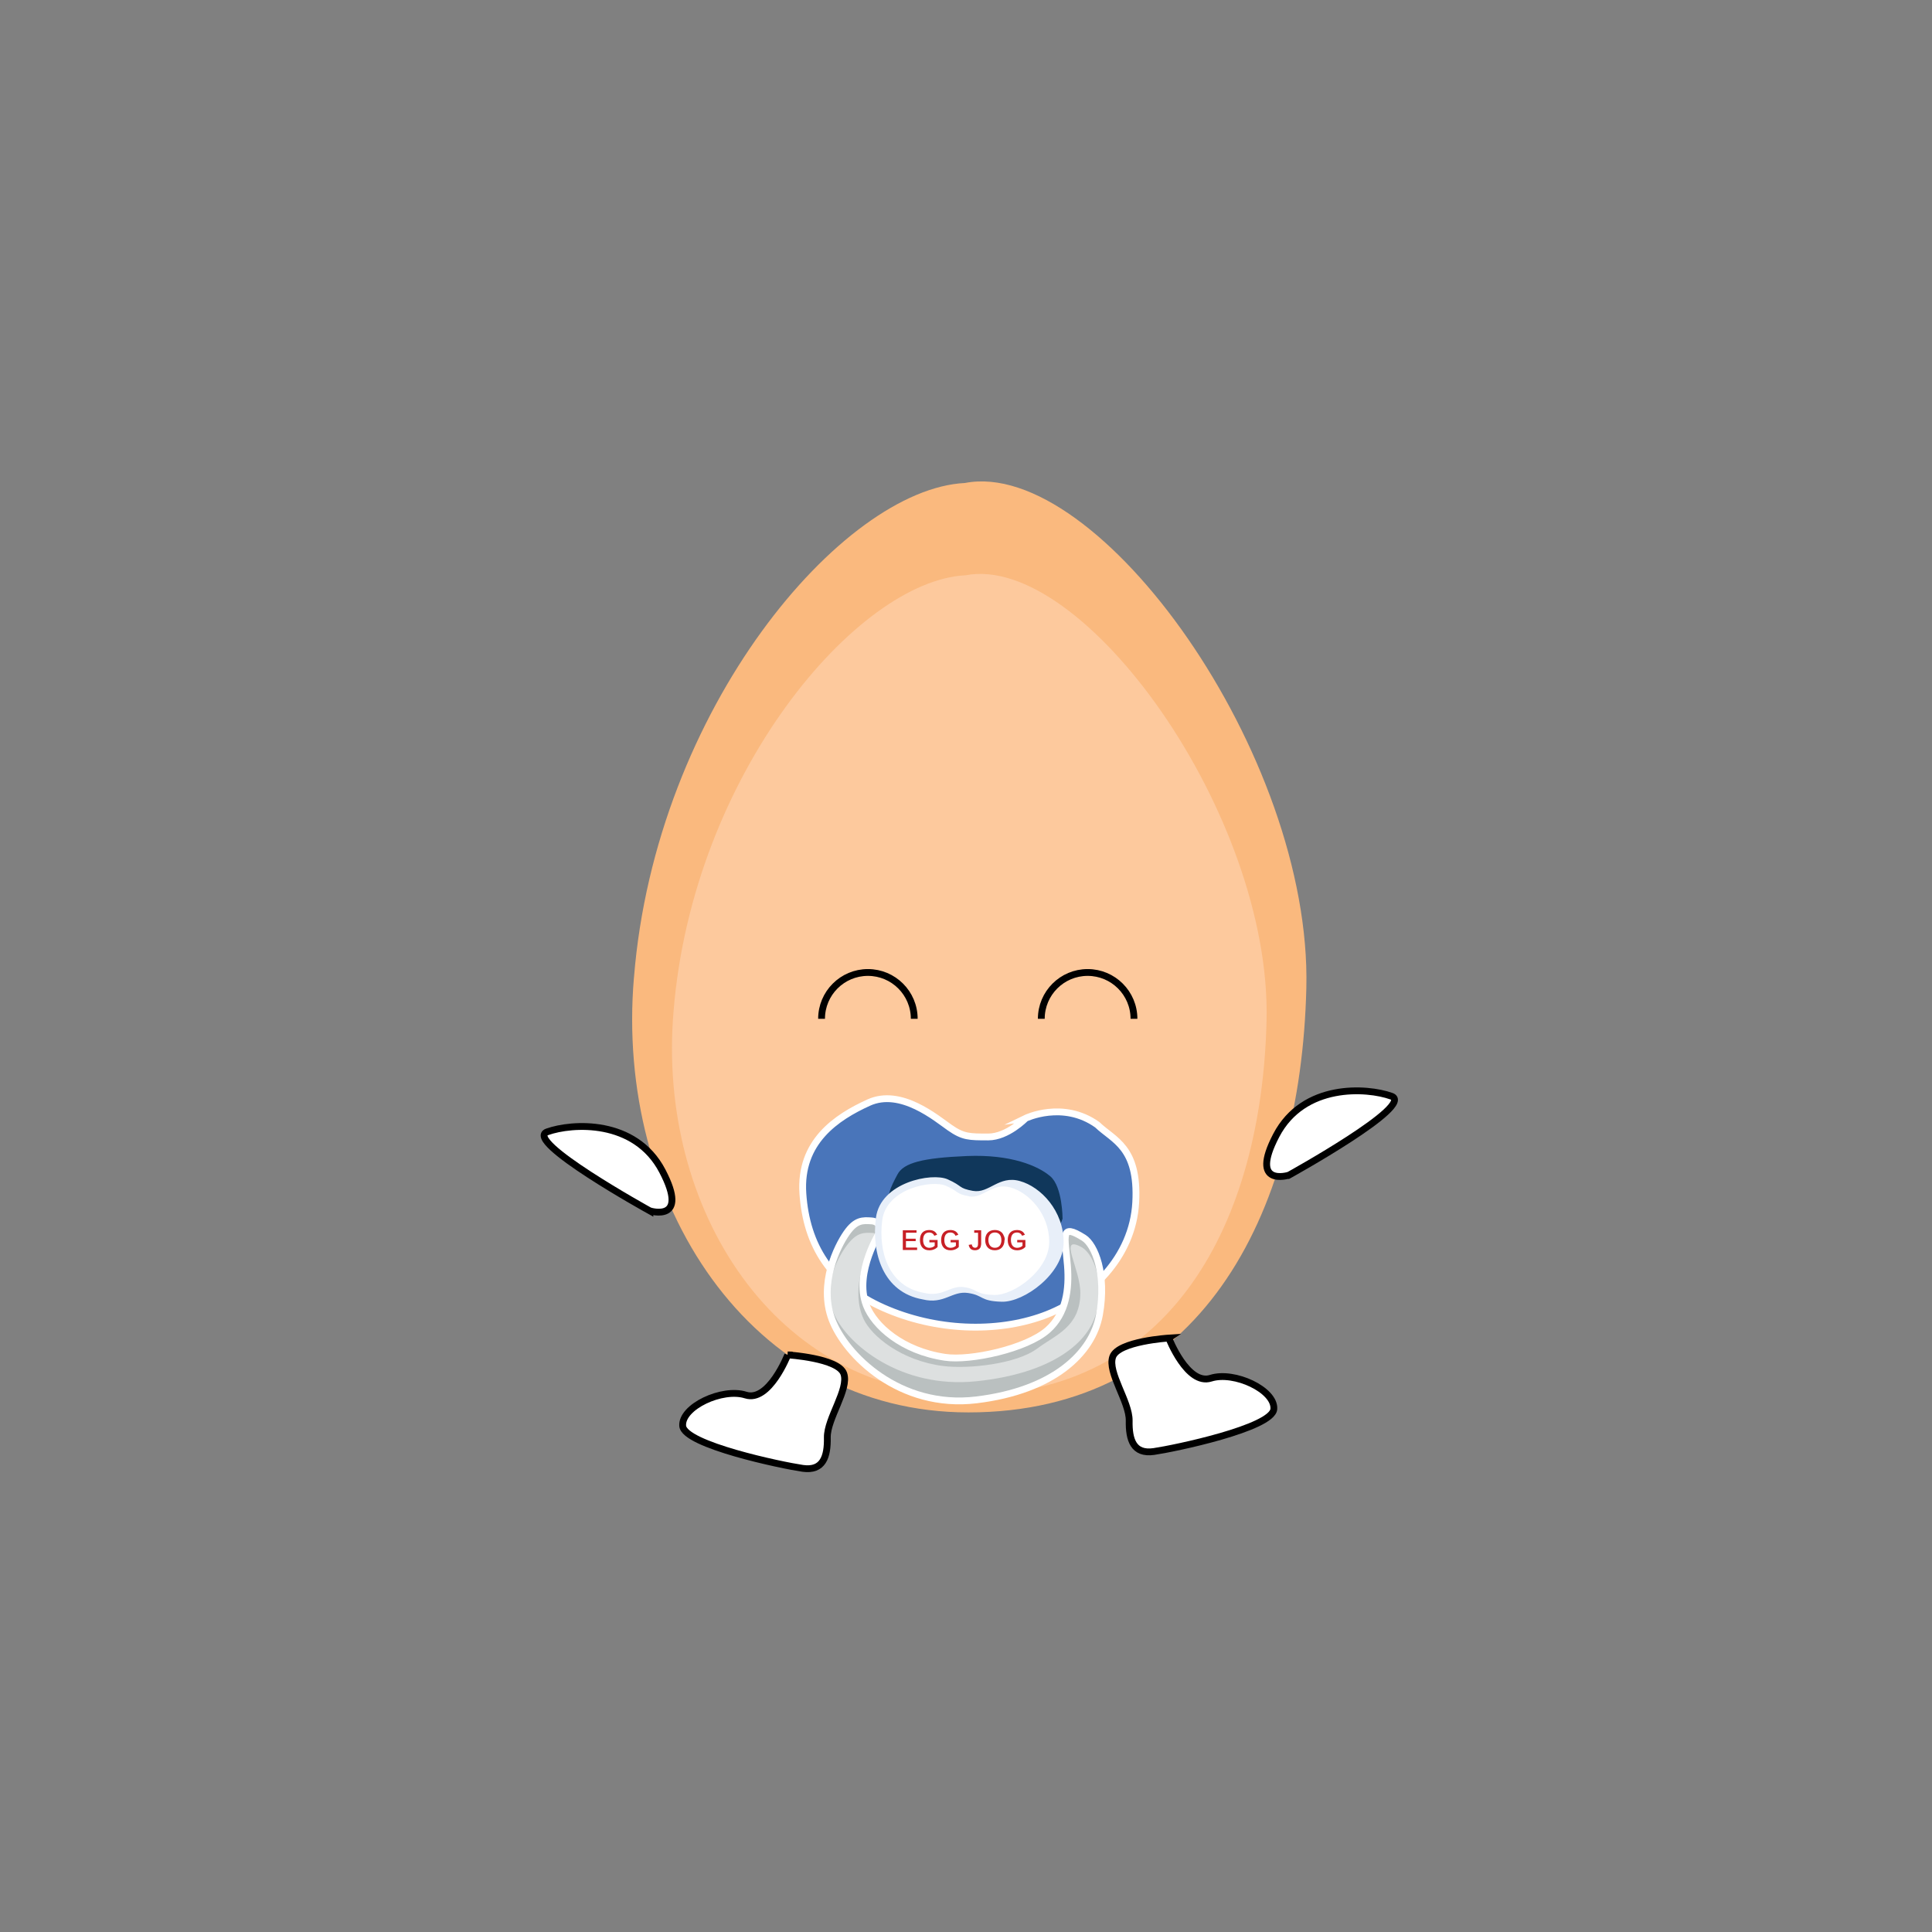 <!DOCTYPE svg  PUBLIC '-//W3C//DTD SVG 1.1//EN'  'http://www.w3.org/Graphics/SVG/1.1/DTD/svg11.dtd'>
<svg xmlns="http://www.w3.org/2000/svg" xml:space="preserve" height="283.46px" viewBox="0 0 283.464 283.464" width="283.46px" version="1.1" y="0px" x="0px" xmlns:xlink="http://www.w3.org/1999/xlink" enable-background="new 0 0 283.464 283.464">
	<rect x="0" y="0" width="283.464" height="283.464" fill="#808080" stroke="none"/>
	<path d="m93.016 143.42c3.161-39.472 30.581-71.67 48.554-72.555 19.552-3.798 50.919 39.894 50.097 74.1-0.809 33.67-15.877 62.264-49.582 62.264-32.09 0.01-51.868-30.94-49.074-63.8z" fill="#FAB97E"/>
	<path d="m98.823 148.4c2.788-34.813 26.971-63.21 42.823-63.991 17.245-3.35 44.909 35.185 44.184 65.352-0.713 29.697-14.004 54.916-43.73 54.916-28.3 0-45.74-27.3-43.277-56.28z" fill="#FDC99D"/>
		<path stroke="#fff" stroke-miterlimit="10" d="m150.47 164.08s-2.65 2.736-5.474 2.736c-2.822 0-3.677 0-5.645-1.367-1.967-1.369-7.184-5.816-11.888-3.678-4.704 2.137-10.178 5.73-9.665 13.342s4.105 13.342 11.803 16.764c7.697 3.42 16.593 3.678 23.435 1.197s13.172-8.553 13.599-16.678c0.428-8.125-3.249-9.066-5.645-11.375-5.05-3.6-10.53-0.94-10.53-0.94z" fill="#4975BA"/>
		<path stroke="#fff" stroke-miterlimit="10" d="m129.25 180.5s-0.086-1.283-1.369-1.369-2.309-0.172-3.678 1.797c-1.369 1.967-4.105 7.439-2.138 12.658 1.967 5.217 9.921 13.17 21.21 11.803 11.291-1.369 17.021-6.844 18.039-12.488 1.074-5.963-0.67-10.262-2.301-11.289-3.551-2.232-2.738-0.256-2.395 4.105 0.268 3.41-0.172 7.014-2.908 9.432-3.115 2.752-11.333 4.549-15.053 3.996-6.3-0.936-10.378-4.6-11.546-7.611-1.89-4.89 2.14-11.04 2.14-11.04z" fill="#BAC0C0"/>
		<path opacity=".5" d="m126.95 184.69s2.426-3.713 1.167-3.785c-1.258-0.07-2.265-0.141-3.607 1.488-1.341 1.631-4.026 6.166-2.097 10.49 1.93 4.322 9.73 10.912 20.803 9.779 11.071-1.135 16.691-5.67 17.689-10.348 1.054-4.941-0.656-8.504-2.256-9.354-3.482-1.852-0.076 3.232-0.14 6.861-0.085 4.898-3.646 6.035-6.329 8.039-3.056 2.281-10.122 3.023-13.77 2.566-6.179-0.775-10.571-4.432-11.717-6.928-1.84-4.05 0.27-8.81 0.27-8.81z" fill="#fff"/>
		<path d="m155.9 178.8s0-4.684-1.801-6.214-5.763-3.242-12.247-2.972c-6.483 0.271-9.275 0.99-10.176 2.702-0.9 1.711-1.98 3.527-0.99 6.086 0.99 2.558 8.014 5.53 13.238 5.53 5.12-0.01 10.81-1.36 11.98-5.14z" fill="#10375B"/>
			<path d="m142.8 174.74c-2.289-0.428-1.454-0.686-3.763-1.711-2.31-1.027-9.835 0.428-10.52 5.645s1.07 10.947 6.864 11.975c3.143 0.77 4.309-1.291 6.649-0.941s1.711 1.199 4.961 1.283c3.25 0.086 9.066-4.105 9.066-8.725 0-4.617-3.336-8.125-6.416-8.98-3.08-0.88-4.55 1.86-6.84 1.44z" fill="#E8EFF9"/>
			<path d="m142.15 175.51c-2.036-0.381-1.293-0.609-3.348-1.525-2.054-0.914-8.748 0.381-9.357 5.031s0.952 9.758 6.105 10.672c2.795 0.688 3.833-1.148 5.914-0.838 2.082 0.311 1.522 1.068 4.413 1.145 2.891 0.074 8.064-3.66 8.064-7.775 0-4.117-2.968-7.242-5.707-8.006-2.71-0.74-4.02 1.7-6.06 1.32z" fill="#fff"/>
		<g fill="#C72026">
			<path d="m134.56 183.4h-2.1v-2.895h2.012v0.361h-1.55v0.879h1.427v0.352h-1.427v0.945h1.638v0.36z"/>
			<path d="m137.35 183.14c-0.083 0.061-0.174 0.113-0.277 0.158-0.102 0.045-0.213 0.08-0.334 0.107-0.121 0.025-0.25 0.039-0.386 0.039-0.233 0-0.437-0.037-0.609-0.111s-0.316-0.178-0.43-0.311c-0.114-0.135-0.2-0.293-0.256-0.475-0.057-0.184-0.084-0.385-0.084-0.604 0-0.227 0.028-0.43 0.083-0.611s0.14-0.336 0.253-0.463c0.112-0.129 0.254-0.227 0.424-0.295 0.169-0.068 0.368-0.104 0.595-0.104 0.165 0 0.31 0.018 0.435 0.053 0.125 0.037 0.235 0.086 0.328 0.146 0.094 0.063 0.173 0.135 0.239 0.221 0.066 0.084 0.121 0.176 0.167 0.271l-0.416 0.15c-0.029-0.064-0.065-0.125-0.108-0.182-0.043-0.059-0.095-0.109-0.156-0.152-0.061-0.045-0.132-0.08-0.212-0.105-0.081-0.025-0.172-0.039-0.276-0.039-0.155 0-0.289 0.027-0.4 0.08s-0.204 0.129-0.276 0.225c-0.073 0.096-0.127 0.213-0.162 0.35-0.034 0.137-0.052 0.287-0.052 0.455 0 0.166 0.02 0.318 0.058 0.457 0.038 0.141 0.096 0.26 0.172 0.361 0.076 0.1 0.171 0.178 0.286 0.234 0.114 0.055 0.247 0.084 0.398 0.084 0.096 0 0.184-0.01 0.264-0.029 0.08-0.018 0.153-0.041 0.219-0.07 0.066-0.027 0.124-0.061 0.175-0.096 0.051-0.037 0.094-0.072 0.128-0.107v-0.502h-0.778v-0.344h1.202v1.016c-0.04 0.05-0.11 0.12-0.2 0.18z"/>
			<path d="m140.46 183.14c-0.083 0.061-0.174 0.113-0.277 0.158-0.102 0.045-0.213 0.08-0.334 0.107-0.121 0.025-0.25 0.039-0.386 0.039-0.233 0-0.437-0.037-0.609-0.111s-0.316-0.178-0.43-0.311c-0.114-0.135-0.2-0.293-0.256-0.475-0.057-0.184-0.084-0.385-0.084-0.604 0-0.227 0.028-0.43 0.083-0.611s0.14-0.336 0.253-0.463c0.112-0.129 0.254-0.227 0.424-0.295 0.169-0.068 0.368-0.104 0.595-0.104 0.165 0 0.31 0.018 0.435 0.053 0.125 0.037 0.235 0.086 0.328 0.146 0.094 0.063 0.173 0.135 0.239 0.221 0.066 0.084 0.121 0.176 0.167 0.271l-0.416 0.15c-0.029-0.064-0.065-0.125-0.108-0.182-0.043-0.059-0.095-0.109-0.156-0.152-0.061-0.045-0.132-0.08-0.212-0.105-0.081-0.025-0.172-0.039-0.276-0.039-0.155 0-0.289 0.027-0.4 0.08s-0.204 0.129-0.276 0.225c-0.073 0.096-0.127 0.213-0.162 0.35-0.034 0.137-0.052 0.287-0.052 0.455 0 0.166 0.02 0.318 0.058 0.457 0.038 0.141 0.096 0.26 0.172 0.361 0.076 0.1 0.171 0.178 0.286 0.234 0.114 0.055 0.247 0.084 0.398 0.084 0.096 0 0.184-0.01 0.264-0.029 0.08-0.018 0.153-0.041 0.219-0.07 0.066-0.027 0.124-0.061 0.175-0.096 0.051-0.037 0.094-0.072 0.128-0.107v-0.502h-0.778v-0.344h1.202v1.016c-0.03 0.05-0.11 0.12-0.19 0.18z"/>
			<path d="m143.9 182.9c-0.038 0.113-0.096 0.209-0.172 0.289s-0.17 0.141-0.283 0.184-0.243 0.064-0.391 0.064c-0.262 0-0.47-0.063-0.623-0.189-0.152-0.125-0.254-0.324-0.306-0.598l0.448-0.074c0.033 0.172 0.092 0.299 0.178 0.379 0.086 0.078 0.188 0.119 0.307 0.119 0.146 0 0.256-0.047 0.331-0.141 0.074-0.094 0.111-0.23 0.111-0.41v-1.65h-0.562v-0.369h1.02v2.016c-0.01 0.14-0.03 0.27-0.07 0.38z"/>
			<path d="m147.38 181.94c0 0.227-0.031 0.432-0.096 0.617-0.064 0.184-0.157 0.342-0.279 0.473-0.121 0.131-0.27 0.232-0.445 0.305-0.176 0.07-0.375 0.105-0.596 0.105-0.234 0-0.441-0.037-0.618-0.111s-0.325-0.178-0.442-0.311c-0.119-0.135-0.207-0.293-0.266-0.475-0.06-0.184-0.089-0.385-0.089-0.604 0-0.227 0.031-0.43 0.093-0.611 0.063-0.182 0.154-0.336 0.275-0.463 0.121-0.129 0.27-0.227 0.445-0.295 0.177-0.068 0.379-0.104 0.605-0.104s0.428 0.035 0.604 0.104c0.176 0.07 0.324 0.17 0.443 0.297 0.119 0.129 0.21 0.283 0.272 0.465 0.1 0.17 0.13 0.38 0.13 0.6zm-0.46 0c0-0.168-0.021-0.318-0.063-0.455s-0.102-0.254-0.181-0.35-0.179-0.172-0.296-0.225c-0.119-0.053-0.254-0.08-0.408-0.08-0.159 0-0.299 0.027-0.417 0.08s-0.218 0.129-0.298 0.225-0.139 0.213-0.179 0.35-0.06 0.287-0.06 0.455c0 0.166 0.021 0.318 0.062 0.457 0.041 0.141 0.102 0.26 0.181 0.361 0.08 0.1 0.179 0.178 0.297 0.234 0.118 0.055 0.255 0.084 0.41 0.084 0.166 0 0.309-0.029 0.429-0.086s0.219-0.137 0.296-0.236c0.078-0.102 0.135-0.221 0.172-0.359 0.04-0.1 0.06-0.26 0.06-0.42z"/>
			<path d="m150.23 183.14c-0.082 0.061-0.174 0.113-0.276 0.158s-0.214 0.08-0.334 0.107c-0.121 0.025-0.249 0.039-0.386 0.039-0.234 0-0.438-0.037-0.609-0.111s-0.316-0.178-0.43-0.311c-0.114-0.135-0.199-0.293-0.256-0.475-0.057-0.184-0.084-0.385-0.084-0.604 0-0.227 0.027-0.43 0.083-0.611s0.14-0.336 0.253-0.463c0.112-0.129 0.254-0.227 0.424-0.295s0.368-0.104 0.595-0.104c0.165 0 0.31 0.018 0.435 0.053 0.125 0.037 0.235 0.086 0.328 0.146 0.094 0.063 0.174 0.135 0.239 0.221 0.065 0.084 0.121 0.176 0.167 0.271l-0.416 0.15c-0.029-0.064-0.066-0.125-0.109-0.182-0.043-0.059-0.095-0.109-0.156-0.152-0.061-0.045-0.131-0.08-0.211-0.105-0.081-0.025-0.173-0.039-0.276-0.039-0.155 0-0.288 0.027-0.399 0.08s-0.204 0.129-0.277 0.225c-0.072 0.096-0.127 0.213-0.161 0.35s-0.052 0.287-0.052 0.455c0 0.166 0.02 0.318 0.059 0.457 0.037 0.141 0.096 0.26 0.172 0.361 0.076 0.1 0.171 0.178 0.285 0.234 0.114 0.055 0.246 0.084 0.398 0.084 0.096 0 0.184-0.01 0.264-0.029 0.08-0.018 0.152-0.041 0.219-0.07 0.065-0.027 0.123-0.061 0.175-0.096 0.052-0.037 0.094-0.072 0.128-0.107v-0.502h-0.777v-0.344h1.201v1.016c-0.05 0.05-0.12 0.12-0.2 0.18z"/>
		</g>
	<path stroke="#000" stroke-miterlimit="10" d="m120.54 149.48c0-3.754 3.044-6.798 6.799-6.798s6.799 3.044 6.799 6.798" fill="none"/>
	<path stroke="#000" stroke-miterlimit="10" d="m152.78 149.48c0-3.754 3.044-6.798 6.799-6.798s6.798 3.044 6.798 6.798" fill="none"/>
	<path stroke="#000" stroke-miterlimit="10" d="m189.08 172.43s-5.842 1.822-1.826-5.848c4.015-7.67 13.289-7.035 16.893-5.748s-15.06 11.6-15.06 11.6z" fill="#fff"/>
	<path stroke="#000" stroke-miterlimit="10" d="m95.357 177.66s5.842 1.822 1.826-5.847c-4.015-7.671-13.29-7.036-16.893-5.748-3.604 1.29 15.067 11.6 15.067 11.6z" fill="#fff"/>
	<path stroke="#000" stroke-miterlimit="10" d="m115.56 198.79s7.445 0.459 8.243 2.753-2.472 6.587-2.418 9.381-0.622 4.942-3.615 4.513-17.392-3.438-17.606-6.232c-0.215-2.793 5.802-5.613 9.241-4.525s6.17-5.89 6.17-5.89z" fill="#fff"/>
	<path stroke="#000" stroke-miterlimit="10" d="m171.5 196.32s-7.445 0.46-8.243 2.754c-0.798 2.293 2.472 6.586 2.418 9.381-0.054 2.793 0.622 4.942 3.615 4.513s17.392-3.438 17.606-6.232-5.803-5.614-9.24-4.526c-3.45 1.1-6.17-5.88-6.17-5.88z" fill="#fff"/>
</svg>
